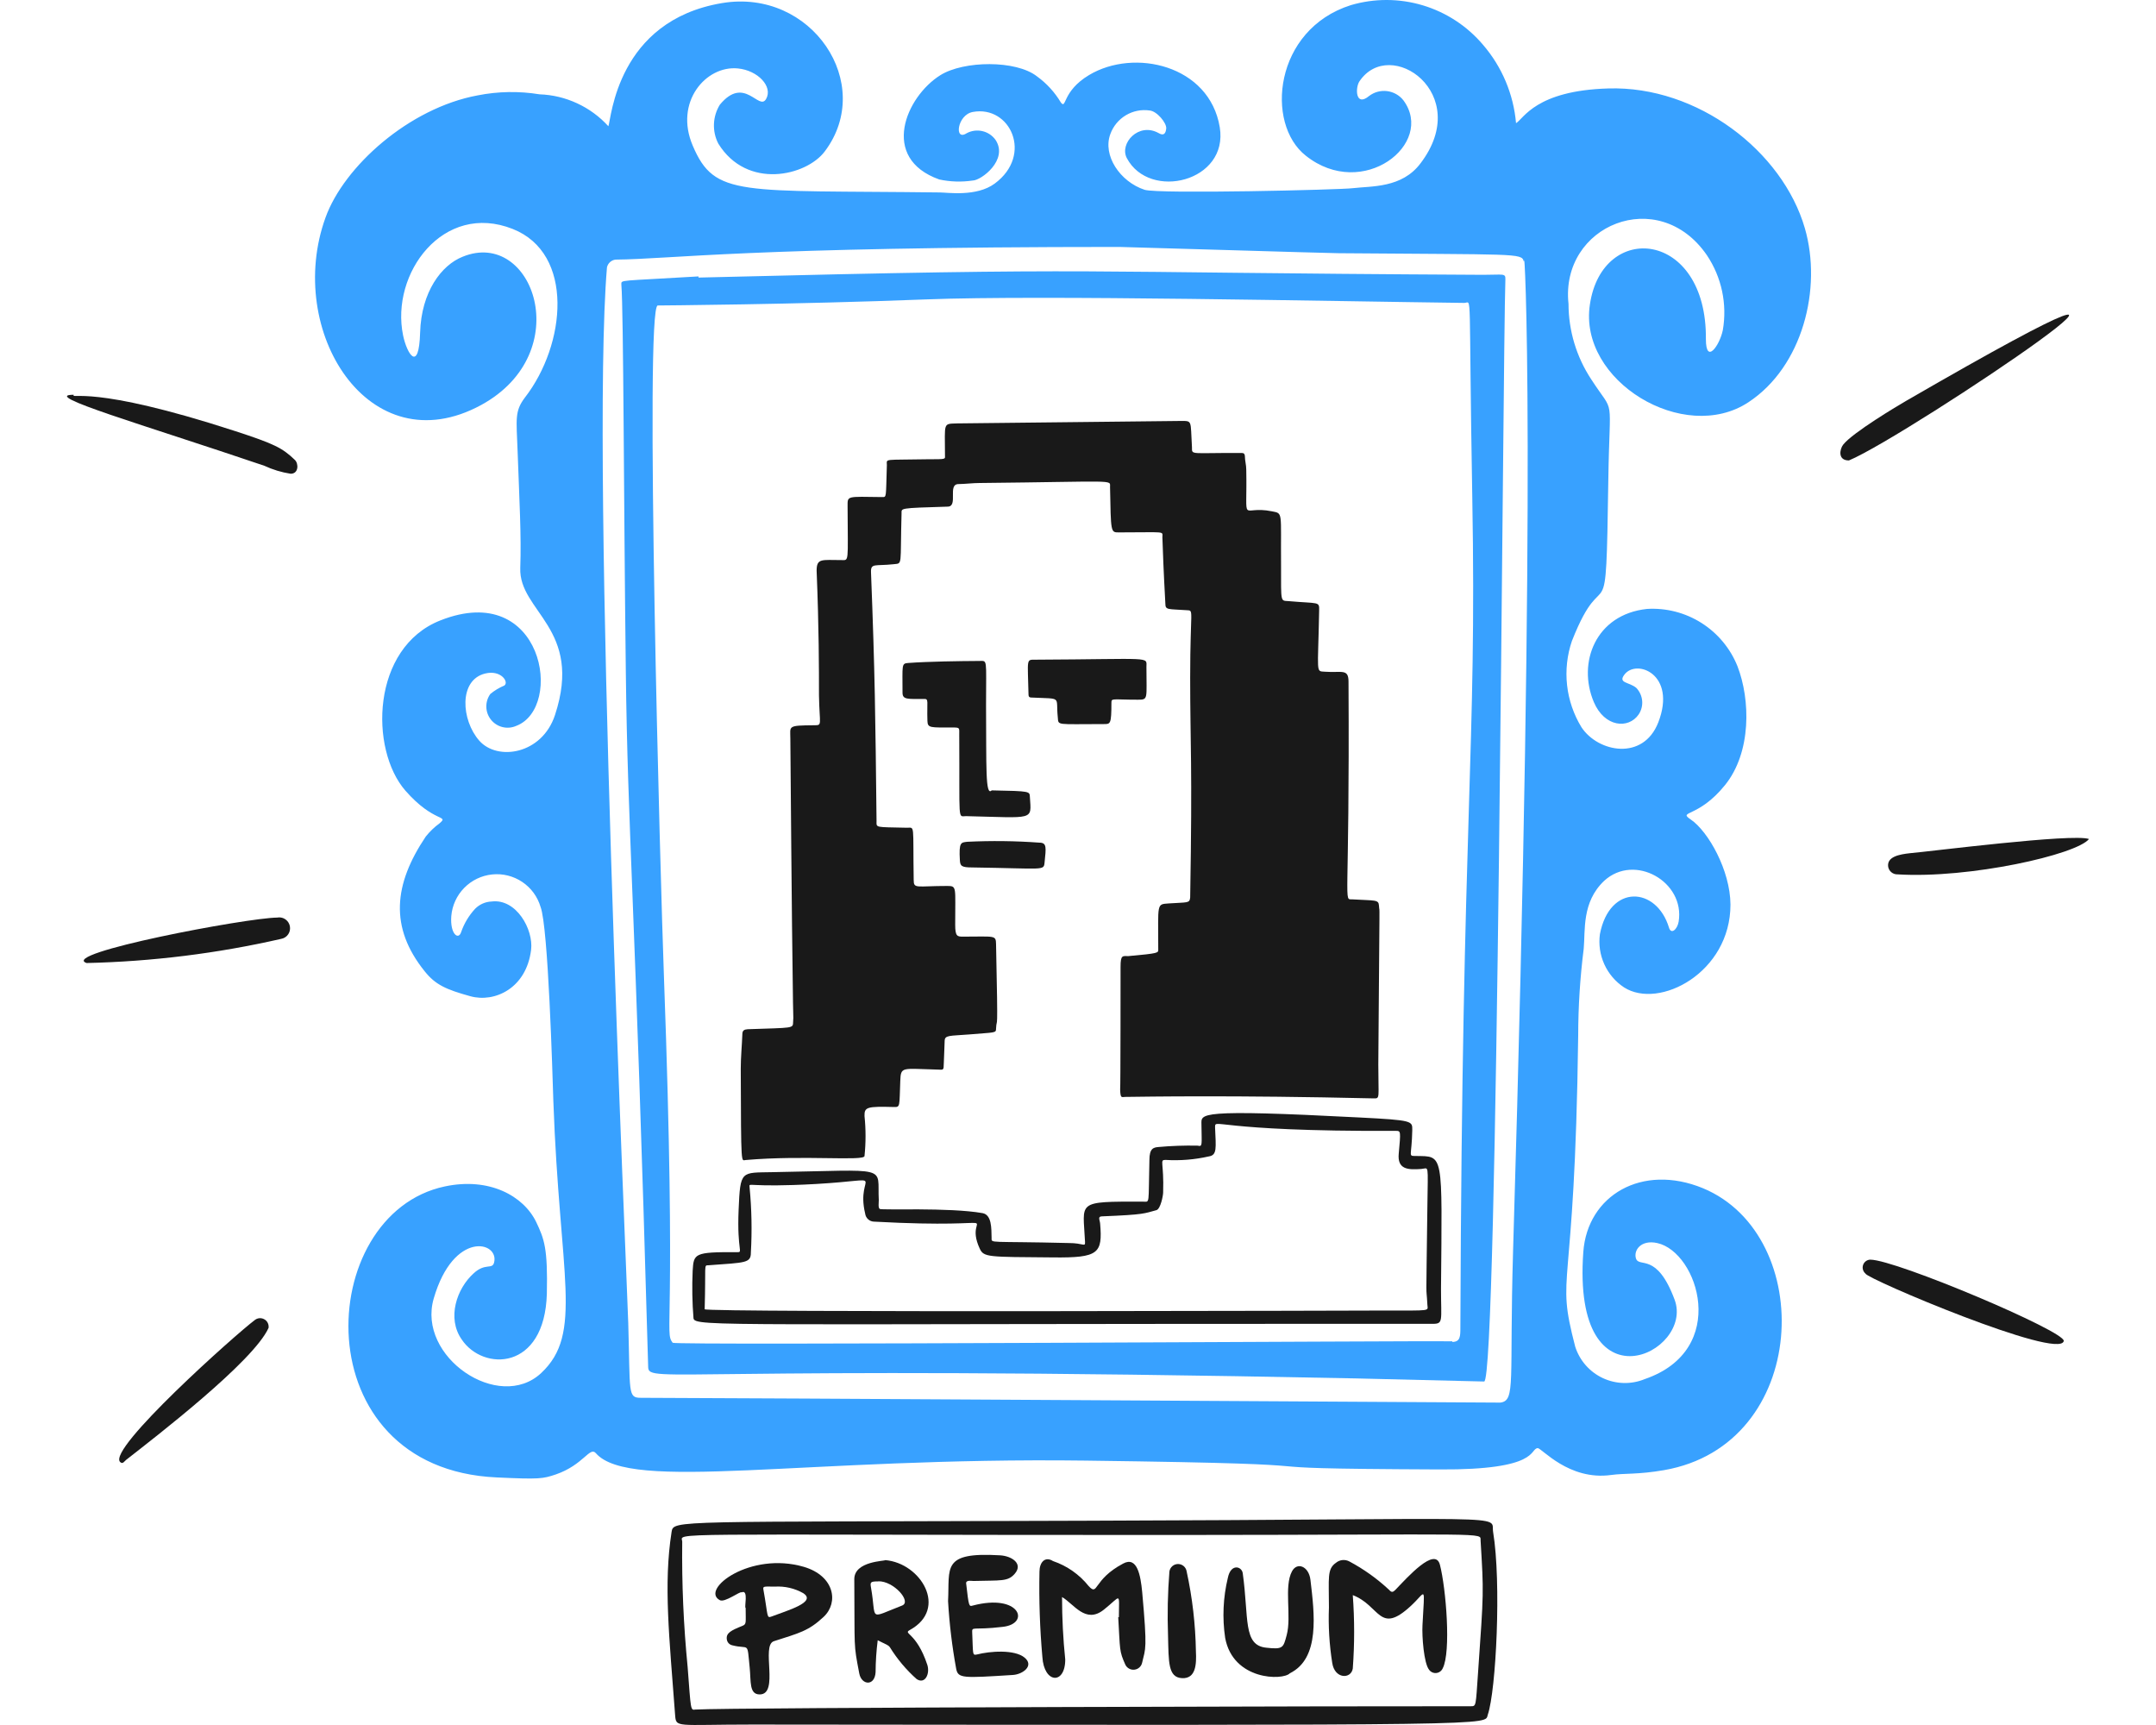 <svg width="100" height="80" viewBox="0 0 94 80" fill="none" xmlns="http://www.w3.org/2000/svg">
<path d="M70.2 48.023C70.042 60.517 69.129 58.848 70.061 62.452C70.163 62.771 70.329 63.066 70.55 63.317C70.771 63.569 71.042 63.771 71.345 63.913C71.649 64.054 71.978 64.131 72.313 64.139C72.648 64.147 72.98 64.085 73.29 63.957C77.239 62.6 75.758 58.063 73.867 57.649C73.102 57.481 72.761 57.994 72.88 58.364C73.028 58.814 73.843 58.048 74.672 60.275C75.595 62.743 69.899 65.517 70.437 58.068C70.624 55.437 73.161 53.942 75.99 55.107C81.266 57.303 80.96 67.012 74.173 68.182C72.979 68.389 72.352 68.32 71.735 68.404C69.76 68.681 68.497 67.141 68.319 67.16C67.934 67.195 68.423 68.177 63.773 68.148C52.163 68.098 61.868 67.926 47.341 67.738C34.285 67.57 26.22 69.219 24.635 67.392C24.354 67.072 24.067 67.935 22.779 68.38C22.172 68.582 22.034 68.612 20.03 68.518C11.041 68.108 11.559 56.306 17.631 55.023C19.699 54.583 21.288 55.467 21.871 56.676C22.246 57.466 22.409 57.886 22.364 59.998C22.266 63.582 19.403 63.602 18.416 62.121C17.72 61.133 18.179 59.761 18.973 59.05C19.506 58.557 19.827 58.888 19.916 58.557C20.173 57.57 18.041 57.042 17.117 60.22C16.328 62.93 20.143 65.512 22.103 63.676C24.062 61.839 22.957 59.233 22.666 51.079C22.626 49.84 22.429 42.979 22.073 42.061C21.934 41.587 21.633 41.176 21.222 40.901C20.812 40.626 20.318 40.503 19.826 40.554C19.335 40.604 18.877 40.825 18.531 41.178C18.185 41.53 17.973 41.993 17.932 42.485C17.868 43.319 18.263 43.611 18.386 43.235C18.526 42.828 18.749 42.455 19.043 42.14C19.246 41.938 19.517 41.82 19.803 41.809C20.953 41.666 21.747 43.112 21.634 44.045C21.417 45.837 19.941 46.513 18.816 46.202C17.69 45.891 17.196 45.669 16.703 45.052C15.049 43.003 15.266 41.004 16.747 38.798C16.931 38.566 17.145 38.36 17.384 38.186C17.848 37.786 17.137 38.186 15.805 36.67C14.131 34.75 14.22 30.036 17.424 28.773C22.206 26.882 23.169 32.825 20.943 33.664C20.745 33.752 20.523 33.772 20.312 33.721C20.101 33.67 19.913 33.551 19.777 33.383C19.64 33.214 19.563 33.006 19.557 32.789C19.551 32.572 19.616 32.359 19.743 32.184C19.939 32.022 20.156 31.891 20.39 31.794C20.622 31.636 20.237 31.053 19.502 31.236C18.267 31.537 18.391 33.398 19.23 34.35C20.069 35.303 22.137 34.992 22.74 33.166C24.067 29.143 21.056 28.373 21.131 26.339C21.185 24.858 21.091 23.244 21.007 20.91C20.953 19.429 20.864 19.078 21.343 18.442C23.258 15.974 23.653 11.753 20.78 10.618C17.562 9.345 15.104 12.681 15.696 15.554C15.874 16.413 16.431 17.316 16.486 15.426C16.54 13.535 17.473 12.296 18.46 11.906C21.718 10.574 23.771 16.349 19.319 18.782C14.111 21.616 10.202 15.327 12.098 10.09C12.951 7.721 15.972 5.011 19.156 4.423C20.101 4.236 21.073 4.219 22.024 4.374C22.628 4.395 23.222 4.537 23.77 4.792C24.319 5.046 24.811 5.407 25.218 5.855C25.356 5.499 25.617 0.963 30.484 0.144C34.65 -0.557 37.617 3.895 35.252 7.025C34.399 8.16 31.649 8.816 30.316 6.659C30.171 6.378 30.102 6.063 30.115 5.746C30.128 5.43 30.223 5.122 30.39 4.853C31.536 3.471 32.202 5.169 32.533 4.591C32.863 4.014 32.148 3.263 31.225 3.174C29.744 3.026 28.263 4.734 29.132 6.758C30.154 9.162 31.309 8.811 40.583 8.925C40.949 8.925 42.291 9.137 43.135 8.515C44.937 7.187 43.856 4.868 42.118 5.193C41.393 5.327 41.25 6.561 41.832 6.181C42.055 6.059 42.314 6.024 42.561 6.08C42.809 6.136 43.027 6.281 43.175 6.487C43.787 7.415 42.504 8.372 42.118 8.372C41.602 8.449 41.075 8.433 40.564 8.323C37.795 7.336 39.019 4.483 40.618 3.485C41.704 2.809 44.123 2.78 45.095 3.54C45.544 3.864 45.922 4.278 46.206 4.754C46.472 5.095 46.25 4.236 47.514 3.48C49.606 2.227 53.096 3.017 53.575 5.899C53.995 8.426 50.322 9.32 49.266 7.336C48.906 6.659 49.809 5.647 50.747 6.176C50.964 6.304 51.068 6.21 51.092 5.958C51.117 5.707 50.658 5.149 50.322 5.124C49.94 5.069 49.55 5.147 49.218 5.346C48.886 5.545 48.633 5.852 48.501 6.215C48.131 7.202 48.945 8.426 50.09 8.802C50.712 9.004 59.178 8.802 59.74 8.728C60.619 8.624 62.021 8.728 62.885 7.577C65.353 4.339 61.468 1.654 60.051 3.777C59.854 4.078 59.869 4.976 60.5 4.453C60.739 4.269 61.041 4.188 61.339 4.226C61.638 4.264 61.91 4.418 62.095 4.655C63.576 6.664 60.209 9.32 57.568 7.222C55.673 5.741 56.088 1.368 59.656 0.238C60.747 -0.083 61.907 -0.079 62.995 0.248C64.083 0.575 65.053 1.211 65.787 2.079C66.666 3.099 67.201 4.37 67.317 5.712C67.672 5.504 68.23 4.201 71.597 4.102C75.733 3.974 79.677 7.01 80.713 10.584C81.523 13.377 80.61 17 78.097 18.654C75.111 20.628 70.2 17.667 70.743 14.123C71.315 10.223 76.172 10.667 76.123 15.727C76.123 16.941 76.765 16.008 76.908 15.312C77.118 14.1 76.853 12.854 76.167 11.832C73.917 8.565 69.356 10.445 69.751 14.093C69.753 15.335 70.118 16.55 70.802 17.588C71.932 19.335 71.656 18.131 71.597 22.277C71.483 30.017 71.483 25.732 69.909 29.726C69.684 30.384 69.608 31.085 69.684 31.776C69.761 32.468 69.989 33.135 70.353 33.729C71.123 34.894 73.221 35.298 73.917 33.497C74.78 31.261 72.89 30.535 72.337 31.295C72.041 31.69 72.569 31.626 72.895 31.902C73.051 32.065 73.147 32.276 73.167 32.5C73.187 32.725 73.129 32.949 73.003 33.136C72.534 33.817 71.424 33.733 70.925 32.559C70.155 30.742 70.999 28.496 73.393 28.24C74.284 28.186 75.168 28.415 75.921 28.892C76.674 29.37 77.258 30.072 77.589 30.9C78.186 32.445 78.246 34.884 77.007 36.414C75.768 37.944 74.81 37.593 75.417 38.003C76.232 38.556 77.253 40.363 77.263 41.952C77.263 45.106 73.956 46.834 72.327 45.792C71.927 45.528 71.609 45.156 71.412 44.72C71.213 44.283 71.142 43.799 71.207 43.324C71.661 40.97 73.838 41.123 74.41 43.018C74.514 43.364 74.8 43.092 74.859 42.747C75.165 40.896 72.816 39.553 71.404 40.851C70.358 41.839 70.535 43.161 70.456 44.001C70.287 45.335 70.202 46.678 70.2 48.023ZM67.672 12.114C67.584 11.734 67.287 11.812 59.084 11.743C58.669 11.743 49.118 11.452 48.916 11.452C31.639 11.452 28.209 12.015 25.548 12.04C25.454 12.051 25.366 12.092 25.295 12.155C25.224 12.219 25.175 12.303 25.153 12.395C24.378 21.477 26.101 59.845 26.14 61.37C26.234 64.614 26.106 64.826 26.728 64.826C29.912 64.826 66.577 65.053 66.587 65.048C67.317 64.959 67.001 64.061 67.179 58.034C68.304 20.604 67.692 11.171 67.692 12.114H67.672Z" fill="#38A1FF"/>
<path d="M29.398 12.873C49.202 12.38 45.628 12.641 65.792 12.745C66.734 12.745 66.833 12.661 66.823 12.957C66.7 16.595 66.478 64.174 65.836 64.07C65.737 64.07 59.913 63.927 59.913 63.927C28.436 63.285 27.083 64.184 27.064 63.409C26.442 41.295 26.116 38.59 26.027 31.152C25.928 23.116 25.923 14.473 25.82 13.199C25.82 12.962 25.662 13.046 29.398 12.819V12.873ZM64.36 62.234C64.735 62.234 64.735 61.967 64.735 61.568C64.819 37.381 65.501 35.002 65.288 23.066C65.111 13.066 65.288 14.053 64.918 14.048C58.847 13.974 45.273 13.678 39.966 13.885C33.895 14.122 27.518 14.167 27.508 14.167C26.891 14.167 27.636 41.038 27.794 45.264C28.396 61.73 27.794 61.735 28.199 62.273C28.302 62.402 62.835 62.175 64.36 62.204V62.234Z" fill="#38A1FF"/>
<path d="M47.321 70.527C67.766 70.468 66.112 70.211 66.255 71.055C66.64 73.395 66.394 78.385 66.008 79.52C65.831 80.014 67.307 80.014 31.9 79.979C28.322 79.979 28.361 80.147 28.312 79.525C28.045 75.927 27.769 73.479 28.149 71.05C28.243 70.478 28.144 70.596 47.321 70.527ZM65.219 79.13C65.475 79.13 65.446 79.13 65.554 77.59C65.821 73.775 65.821 73.908 65.673 71.445C65.648 71.06 66.364 71.178 51.279 71.188C27.093 71.188 28.638 71.05 28.643 71.504C28.62 73.443 28.704 75.38 28.894 77.309C29.047 79.318 29.023 79.318 29.25 79.284C30.711 79.185 61.349 79.121 65.219 79.13Z" fill="#191919"/>
<path d="M58.639 74.545C58.639 73.172 58.545 72.768 58.965 72.477C59.05 72.406 59.154 72.363 59.264 72.351C59.373 72.34 59.484 72.361 59.582 72.412C60.254 72.77 60.877 73.215 61.433 73.735C61.551 73.873 61.615 73.834 61.719 73.735C62.287 73.143 63.565 71.712 63.787 72.57C64.069 73.661 64.311 76.613 63.916 77.373C63.889 77.432 63.848 77.483 63.796 77.521C63.744 77.559 63.683 77.582 63.618 77.589C63.554 77.596 63.489 77.585 63.431 77.558C63.372 77.531 63.321 77.49 63.284 77.437C63.042 77.141 62.948 75.887 62.978 75.369C63.072 73.454 63.17 73.799 62.445 74.471C60.964 75.843 61.028 74.471 59.745 73.977C59.829 75.111 59.829 76.249 59.745 77.383C59.666 77.877 58.906 77.877 58.792 77.121C58.657 76.27 58.605 75.407 58.639 74.545Z" fill="#191919"/>
<path d="M48.19 74.658C47.346 75.324 46.808 74.382 46.26 74.066C46.26 75.034 46.309 76.001 46.408 76.963C46.408 78.143 45.421 78.084 45.347 76.84C45.231 75.527 45.186 74.209 45.213 72.891C45.213 72.462 45.465 72.16 45.84 72.397C46.491 72.617 47.065 73.02 47.494 73.557C47.948 74.051 47.676 73.261 49.098 72.511C49.745 72.165 49.903 73.059 49.977 73.834C50.223 76.549 50.13 76.43 49.977 77.101C49.96 77.187 49.917 77.265 49.854 77.324C49.79 77.384 49.71 77.422 49.624 77.433C49.538 77.445 49.45 77.429 49.374 77.388C49.297 77.347 49.235 77.283 49.197 77.205C48.906 76.558 48.955 76.529 48.866 74.999H48.896C48.901 73.794 49.019 74.002 48.19 74.658Z" fill="#191919"/>
<path d="M30.385 74.209C29.467 73.715 31.792 71.938 34.28 72.664C35.701 73.079 35.914 74.317 35.203 74.984C34.492 75.65 34.068 75.734 32.893 76.114C32.286 76.312 33.159 78.582 32.236 78.582C31.743 78.582 31.837 77.985 31.772 77.338C31.644 76.08 31.772 76.514 30.958 76.302C30.893 76.287 30.835 76.252 30.791 76.203C30.746 76.153 30.719 76.091 30.711 76.025C30.672 75.734 30.904 75.616 31.432 75.403C31.634 75.32 31.585 75.26 31.585 74.569C31.506 74.569 31.738 73.691 31.397 73.849C31.343 73.775 30.612 74.342 30.385 74.209ZM32.942 73.582C32.449 73.582 32.374 73.547 32.409 73.725C32.636 74.969 32.542 75.063 32.799 74.964C33.52 74.688 34.907 74.298 34.25 73.883C33.852 73.659 33.398 73.555 32.942 73.582Z" fill="#191919"/>
<path d="M38.061 72.353C39.715 72.491 40.988 74.609 39.206 75.591C38.856 75.783 39.502 75.675 40.011 77.21C40.144 77.62 39.907 78.128 39.517 77.871C39.033 77.441 38.614 76.942 38.273 76.391C38.199 76.297 38.189 76.307 37.71 76.07C37.648 76.561 37.615 77.055 37.612 77.55C37.572 78.217 36.96 78.153 36.856 77.615C36.58 76.173 36.649 76.568 36.624 73.227C36.634 72.392 38.061 72.402 38.061 72.353ZM37.735 73.34C37.36 73.34 37.355 73.379 37.4 73.636C37.671 75.156 37.232 75.082 38.841 74.46C39.3 74.283 38.451 73.315 37.735 73.335V73.34Z" fill="#191919"/>
<path d="M40.973 74.254C41.057 72.704 40.648 71.968 43.392 72.131C43.945 72.166 44.473 72.531 44.058 72.995C43.738 73.355 43.437 73.286 42.143 73.321C42.089 73.321 41.793 73.261 41.812 73.434C41.936 74.515 41.941 74.51 42.119 74.461C44.31 73.883 44.809 75.305 43.511 75.448C42.074 75.621 42.079 75.389 42.094 75.744C42.138 76.731 42.094 76.771 42.306 76.731C42.918 76.573 44.049 76.49 44.517 76.87C44.986 77.25 44.438 77.65 43.984 77.679C41.645 77.827 41.437 77.842 41.349 77.388C41.159 76.352 41.034 75.305 40.973 74.254Z" fill="#191919"/>
<path d="M53.826 75.961C53.688 75.034 53.73 74.088 53.95 73.177C54.088 72.496 54.596 72.639 54.641 72.96C54.932 75.038 54.641 76.307 55.732 76.415C56.517 76.504 56.522 76.415 56.679 75.833C56.916 74.949 56.541 73.592 56.926 72.871C57.168 72.422 57.706 72.644 57.78 73.261C57.968 74.846 58.234 76.909 56.828 77.6C56.502 77.945 54.192 77.936 53.826 75.961Z" fill="#191919"/>
<path d="M51.24 72.881C51.254 72.785 51.302 72.697 51.375 72.633C51.449 72.569 51.543 72.534 51.64 72.534C51.737 72.534 51.831 72.569 51.905 72.633C51.978 72.697 52.026 72.785 52.04 72.881C52.305 74.1 52.449 75.341 52.469 76.588C52.499 77.18 52.469 77.862 51.823 77.827C51.176 77.793 51.206 77.092 51.176 75.853C51.14 74.862 51.161 73.87 51.24 72.881Z" fill="#191919"/>
<path d="M82.757 21.354C82.224 21.354 82.332 20.826 82.49 20.623C82.93 20.061 85.037 18.807 85.412 18.59C102.585 8.658 85.501 20.218 82.757 21.354Z" fill="#191919"/>
<path d="M7.902 19.991C9.733 20.588 10.093 20.771 10.676 21.329C10.858 21.502 10.853 21.971 10.483 21.971C10.06 21.906 9.647 21.781 9.259 21.6C3.632 19.69 -1.181 18.308 0.419 18.308C0.3 18.545 1.179 17.805 7.902 19.991Z" fill="#191919"/>
<path d="M83.527 59.065C83.469 59.018 83.428 58.954 83.408 58.882C83.388 58.811 83.39 58.735 83.414 58.665C83.438 58.594 83.483 58.533 83.543 58.489C83.603 58.445 83.674 58.42 83.749 58.419C84.928 58.419 92.797 61.745 92.722 62.19C92.55 63.108 83.527 59.287 83.527 59.065Z" fill="#191919"/>
<path d="M1.016 44.662C-0.283 44.218 8.42 42.569 9.861 42.554C9.959 42.536 10.059 42.548 10.15 42.587C10.241 42.627 10.318 42.692 10.372 42.775C10.426 42.858 10.454 42.956 10.453 43.055C10.452 43.154 10.422 43.251 10.366 43.332C10.329 43.387 10.281 43.433 10.226 43.469C10.17 43.505 10.108 43.53 10.044 43.541C7.08 44.218 4.055 44.593 1.016 44.662Z" fill="#191919"/>
<path d="M93.892 38.911C93.32 39.632 88.354 40.757 85.008 40.55C84.906 40.553 84.807 40.519 84.728 40.454C84.649 40.39 84.596 40.3 84.578 40.199C84.509 39.73 85.097 39.622 85.595 39.568C86.444 39.498 93.147 38.64 93.892 38.911Z" fill="#191919"/>
<path d="M9.457 61.582C8.756 63.147 4.195 66.652 2.852 67.703C2.773 67.762 2.694 67.925 2.571 67.802C1.969 67.2 7.936 61.879 8.815 61.222C8.876 61.172 8.952 61.141 9.031 61.134C9.11 61.128 9.189 61.145 9.258 61.184C9.328 61.222 9.384 61.281 9.419 61.352C9.454 61.424 9.467 61.504 9.457 61.582Z" fill="#191919"/>
<path d="M48.974 44.834C48.974 44.272 49.073 44.341 49.335 44.341C50.761 44.213 50.722 44.193 50.722 44.03C50.722 41.868 50.633 41.942 51.215 41.898C52.089 41.838 52.173 41.898 52.203 41.626C52.311 35.416 52.203 34.533 52.203 31.428C52.203 28.18 52.395 28.323 52.04 28.299C51.176 28.239 51.052 28.299 51.052 27.998C51.023 27.317 50.983 26.936 50.914 24.918C50.914 24.616 51.117 24.691 48.886 24.691C48.515 24.691 48.525 24.691 48.486 22.578C48.486 22.232 48.806 22.336 42.444 22.4C42.123 22.4 41.797 22.445 41.457 22.45C40.934 22.45 41.457 23.481 40.963 23.496C38.653 23.565 38.826 23.565 38.816 23.812C38.747 26.28 38.875 26.117 38.451 26.166C37.587 26.26 37.385 26.102 37.399 26.537C37.582 31.231 37.602 33.176 37.656 38.072C37.656 38.398 37.557 38.353 39.068 38.388C39.443 38.388 39.339 38.176 39.379 40.807C39.379 41.236 39.502 41.088 40.934 41.088C41.398 41.088 41.299 41.133 41.304 42.89C41.304 43.428 41.402 43.438 41.669 43.438C43.15 43.438 43.189 43.359 43.199 43.783C43.298 48.398 43.234 47.036 43.199 47.702C43.199 47.92 43.155 47.87 41.955 47.974C41.027 48.048 40.82 47.998 40.815 48.28C40.81 48.561 40.785 48.961 40.776 49.307C40.766 49.652 40.776 49.613 40.465 49.603C38.836 49.563 38.781 49.445 38.757 50.131C38.712 51.306 38.757 51.345 38.48 51.34C37.207 51.306 37.088 51.34 37.098 51.76C37.162 52.375 37.162 52.995 37.098 53.611C37.098 53.863 34.29 53.562 31.59 53.798C31.377 53.798 31.372 54.258 31.358 49.563C31.358 49.03 31.412 48.497 31.432 47.964C31.432 47.791 31.515 47.742 31.683 47.732C33.816 47.658 33.776 47.702 33.786 47.396C33.816 46.518 33.786 50.294 33.658 34.242C33.658 33.669 33.505 33.645 34.758 33.635C35.158 33.635 35.01 33.635 34.986 32.248C34.986 30.984 34.986 29.177 34.877 26.468C34.877 25.88 35.114 25.974 36.007 25.974C36.392 25.974 36.323 26.162 36.313 23.476C36.313 22.983 36.259 23.032 37.918 23.052C38.13 23.052 38.085 23.096 38.135 21.571C38.135 21.255 37.947 21.339 40.025 21.299C40.914 21.299 40.83 21.299 40.83 21.117C40.83 19.567 40.721 19.661 41.412 19.636L51.714 19.523C52.326 19.523 52.208 19.453 52.286 20.742C52.286 21.122 52.198 20.993 54.601 21.008C54.705 21.008 54.73 21.062 54.74 21.146C54.74 21.359 54.804 21.561 54.804 21.773C54.858 24.468 54.508 23.412 55.993 23.713C56.522 23.817 56.398 23.713 56.418 26.211C56.418 27.998 56.388 27.845 56.778 27.879C58.185 28.003 58.195 27.879 58.185 28.319C58.131 31.28 58.017 31.122 58.452 31.152C59.222 31.211 59.542 30.994 59.547 31.601C59.607 42.297 59.286 41.68 59.735 41.71C60.781 41.774 60.944 41.71 60.959 42.001C60.994 42.599 60.994 40.624 60.929 49.361C60.929 50.916 61.018 50.945 60.727 50.94C54.118 50.787 50.129 50.861 49.197 50.871C49.029 50.871 48.969 50.965 48.955 50.536C48.974 50.486 48.974 45.012 48.974 44.834Z" fill="#191919"/>
<path d="M29.166 61.138C29.107 60.406 29.094 59.671 29.127 58.937C29.176 58.137 29.191 58.058 31.175 58.073C31.496 58.073 31.175 58.073 31.259 56.099C31.338 54.262 31.363 54.391 32.824 54.361C38.387 54.267 37.671 54.03 37.76 55.654C37.76 55.797 37.725 55.99 37.799 56.064C37.873 56.138 41.008 55.985 42.573 56.261C43.002 56.34 42.982 56.962 42.992 57.407C42.992 57.678 42.824 57.555 46.571 57.648C47.257 57.648 47.336 57.851 47.326 57.594C47.242 55.709 46.862 55.723 50.011 55.728C50.347 55.728 50.258 55.921 50.312 53.803C50.312 53.26 50.5 53.216 50.722 53.196C51.329 53.14 51.939 53.119 52.548 53.132C52.785 53.181 52.736 53.132 52.726 52.145C52.726 51.651 52.45 51.429 60.036 51.824C62.569 51.952 62.504 51.992 62.504 52.416C62.48 53.65 62.292 53.606 62.672 53.611C63.97 53.635 63.891 53.394 63.837 59.776C63.837 61.257 63.956 61.395 63.457 61.395C30.494 61.38 29.23 61.548 29.166 61.138ZM61.206 60.778C63.437 60.778 63.22 60.812 63.205 60.511C63.146 59.366 63.141 61.005 63.205 55.96C63.23 53.902 63.284 54.183 62.919 54.213C62.312 54.257 61.803 54.243 61.877 53.497C61.971 52.466 61.976 52.446 61.749 52.446C53.185 52.485 53.358 51.814 53.358 52.303C53.397 53.236 53.457 53.571 53.072 53.63C52.411 53.78 51.733 53.835 51.058 53.793C50.771 53.793 50.993 53.907 50.949 55.304C50.949 55.442 50.831 56.069 50.638 56.123C50.066 56.276 50.105 56.331 48.126 56.41C47.894 56.41 48.012 56.567 48.027 56.75C48.14 58.127 47.973 58.34 45.83 58.315C42.819 58.29 42.627 58.315 42.439 57.9C41.58 56.039 44.374 57.026 37.548 56.656C37.444 56.656 37.344 56.617 37.267 56.548C37.19 56.479 37.14 56.384 37.128 56.281C36.664 54.341 38.377 54.706 34.858 54.909C31.61 55.092 31.748 54.805 31.767 55.062C31.864 56.068 31.884 57.079 31.827 58.088C31.827 58.581 31.595 58.552 29.852 58.68C29.635 58.68 29.744 58.645 29.684 60.719C29.724 60.877 61.443 60.778 61.206 60.778Z" fill="#191919"/>
<path d="M42.997 36.655C44.833 36.69 44.749 36.7 44.769 36.971C44.838 38.067 45.001 37.924 41.807 37.85C41.413 37.85 41.516 38.205 41.492 34.093C41.492 33.748 41.531 33.743 41.2 33.738C40.154 33.738 40.026 33.773 40.016 33.432C39.986 32.509 40.095 32.405 39.848 32.415C39.102 32.415 38.861 32.455 38.861 32.124C38.861 30.826 38.806 30.771 39.122 30.747C40.05 30.678 41.492 30.658 42.41 30.653C42.814 30.653 42.735 30.5 42.735 32.697C42.755 35.55 42.696 36.951 42.997 36.655Z" fill="#191919"/>
<path d="M50.174 30.939C50.174 32.42 50.268 32.45 49.779 32.45C48.59 32.45 48.55 32.366 48.55 32.593C48.55 33.58 48.501 33.58 48.215 33.58C45.939 33.58 46.102 33.659 46.062 33.259C45.959 32.272 46.299 32.42 44.878 32.351C44.784 32.351 44.71 32.351 44.705 32.218C44.67 30.535 44.582 30.594 45.031 30.594C50.535 30.569 50.169 30.431 50.174 30.939Z" fill="#191919"/>
<path d="M42.089 40.229C41.595 40.229 41.536 40.16 41.521 39.893C41.472 39.049 41.57 39.074 41.866 39.039C42.978 38.985 44.093 38.998 45.203 39.079C45.563 39.079 45.519 39.306 45.45 39.997C45.406 40.392 45.465 40.278 42.089 40.229Z" fill="#191919"/>
</svg>
